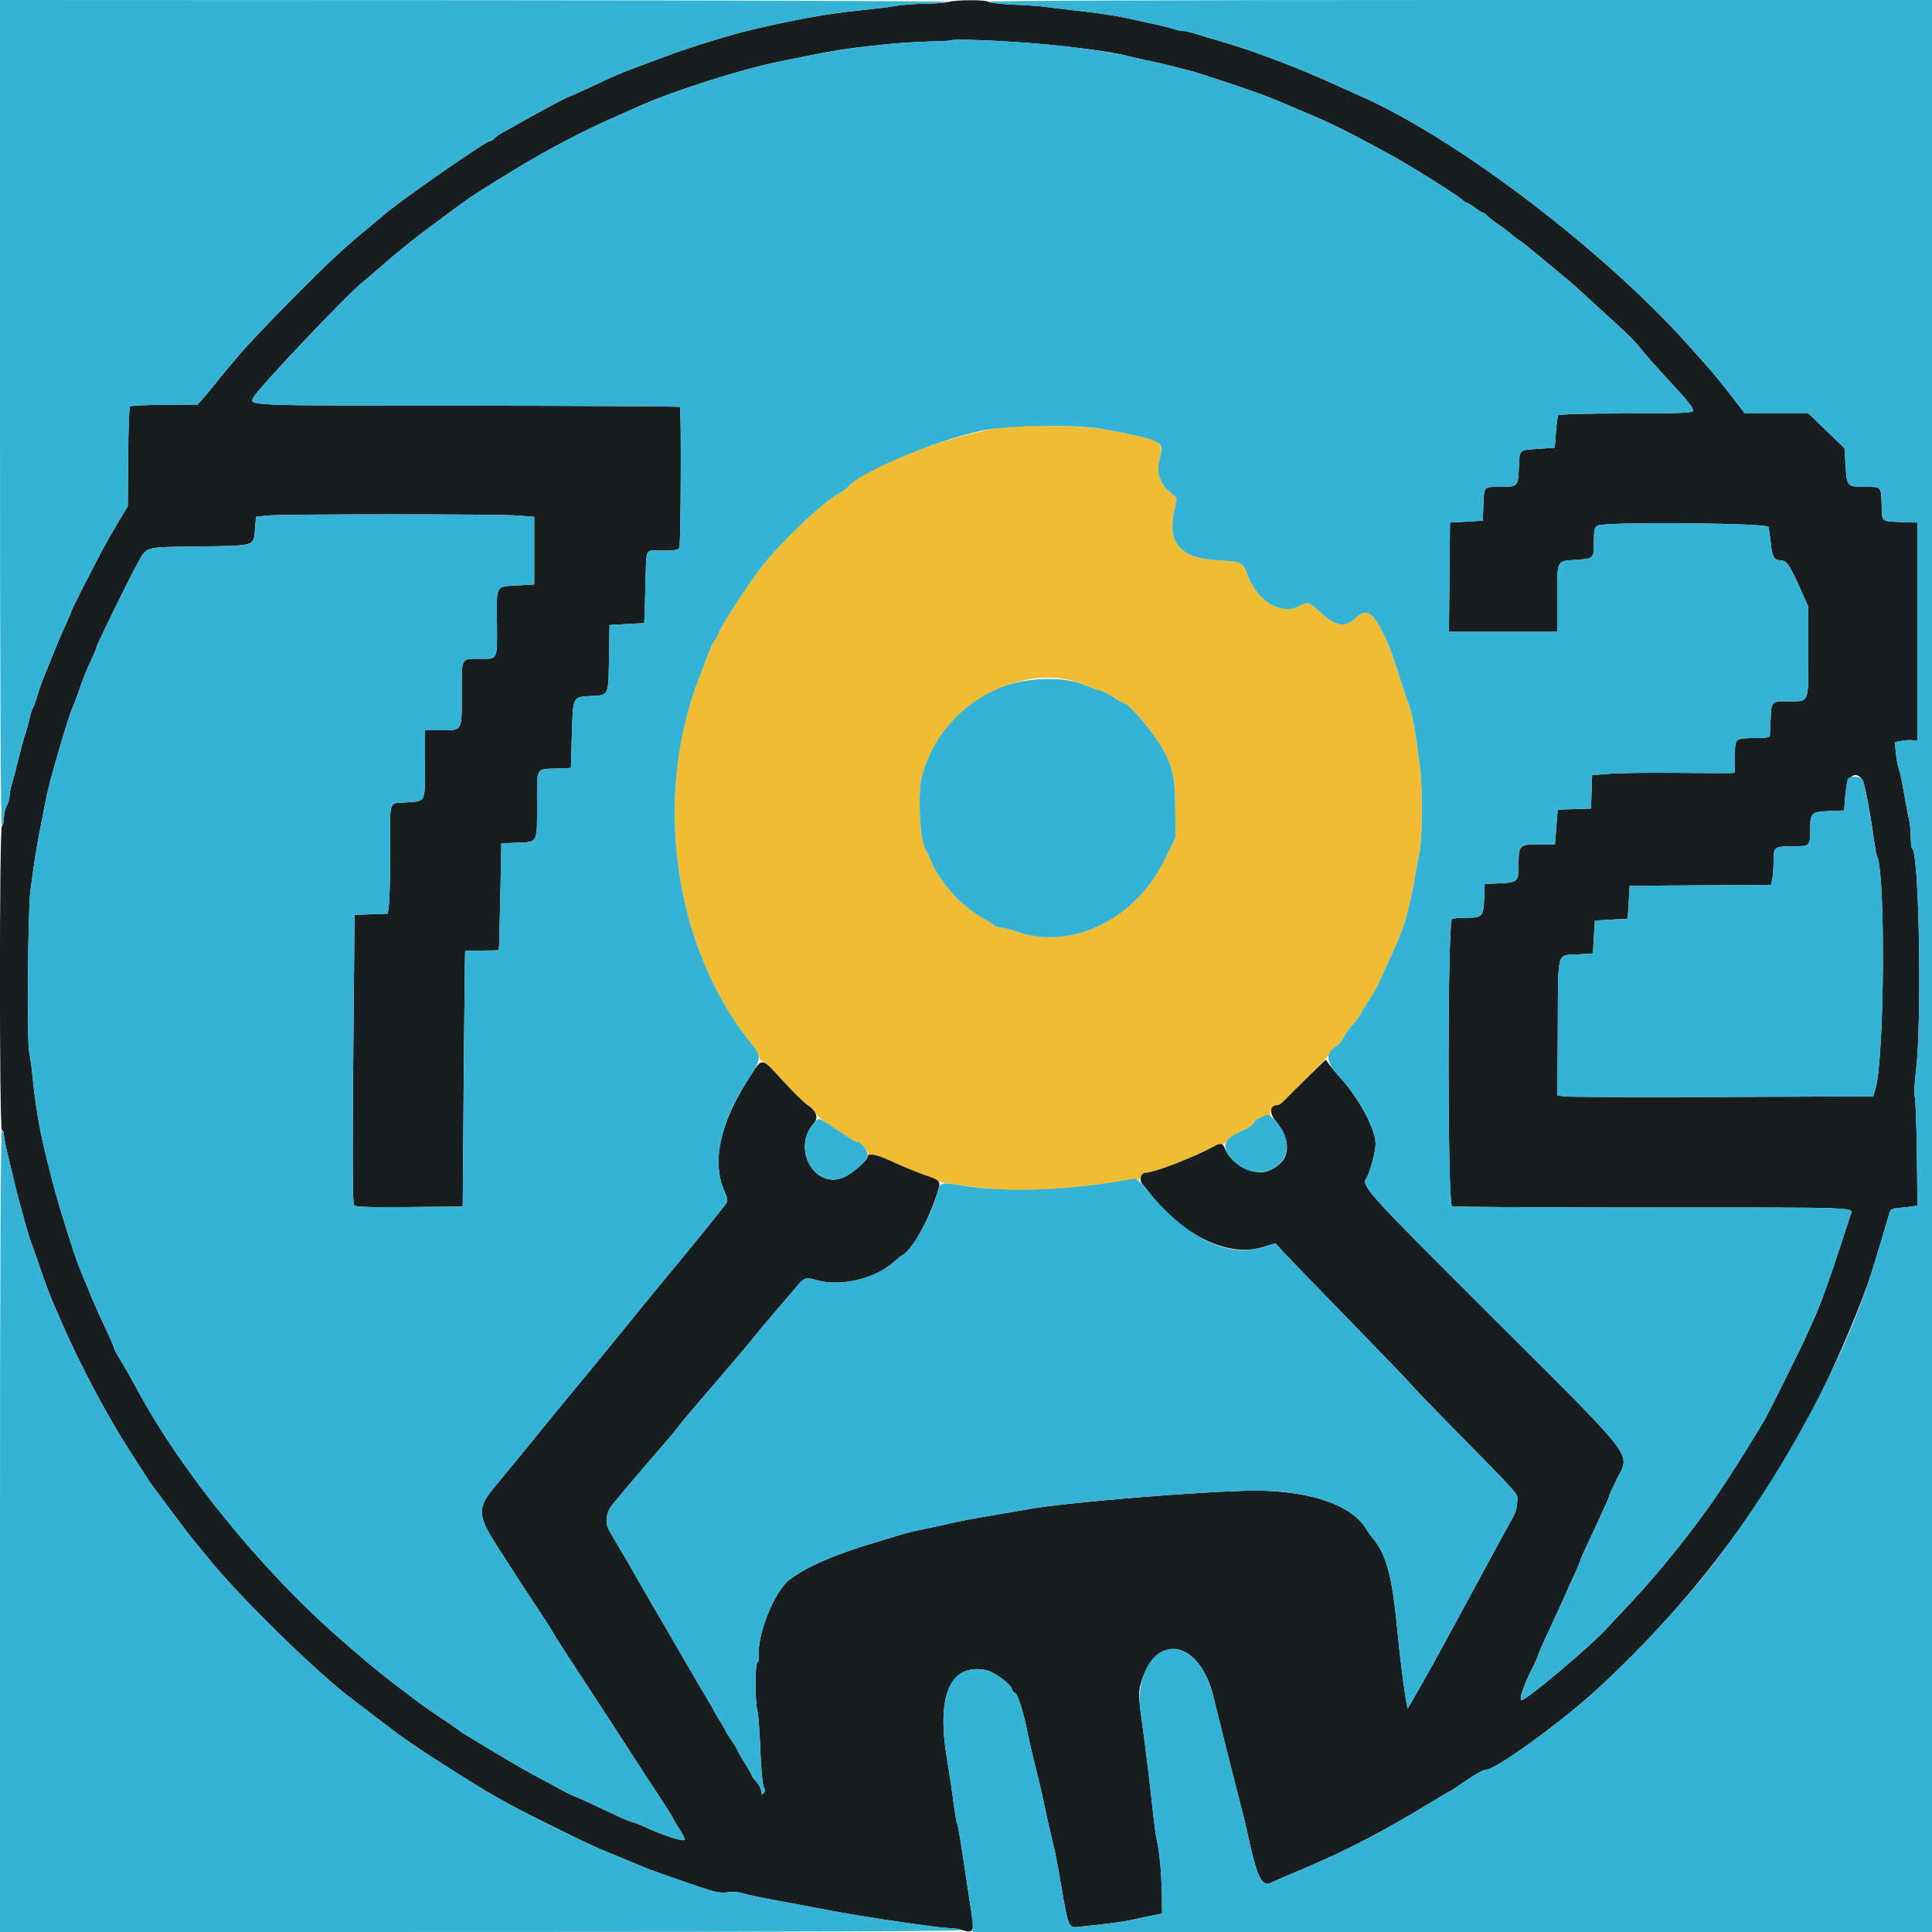<svg id="svg" version="1.1" xmlns="http://www.w3.org/2000/svg" xmlns:xlink="http://www.w3.org/1999/xlink" width="400" height="400" viewBox="0, 0, 400,400"><g id="svgg"><path id="path0" d="M208.600 88.386 C 198.472 89.366,178.893 96.716,175.600 100.774 C 175.270 101.181,174.373 101.830,173.606 102.216 C 170.559 103.750,161.314 112.601,157.394 117.736 C 154.645 121.336,148.806 130.382,148.803 131.046 C 148.801 131.291,148.468 131.921,148.063 132.446 C 147.657 132.971,147.040 134.210,146.691 135.200 C 146.342 136.190,145.492 138.440,144.804 140.200 C 135.036 165.163,139.569 196.595,155.781 216.327 C 156.561 217.277,157.200 218.402,157.200 218.827 C 157.200 219.252,157.435 219.600,157.723 219.600 C 158.011 219.600,159.946 221.459,162.023 223.731 C 164.100 226.003,166.300 228.158,166.912 228.519 C 167.523 228.881,168.315 229.677,168.671 230.288 C 169.028 230.900,170.309 232.030,171.519 232.800 C 172.729 233.570,174.457 234.692,175.359 235.293 C 176.262 235.894,177.191 236.389,177.425 236.393 C 178.093 236.404,180.046 238.618,179.706 238.977 C 179.538 239.155,179.777 239.184,180.239 239.042 C 180.798 238.871,182.331 239.370,184.839 240.540 C 186.907 241.505,189.770 242.694,191.200 243.182 C 192.630 243.669,194.029 244.258,194.308 244.490 C 194.588 244.722,195.398 244.966,196.108 245.033 C 196.819 245.099,199.524 245.434,202.120 245.777 C 210.302 246.857,219.193 246.509,231.356 244.633 C 233.533 244.297,235.455 244.110,235.628 244.217 C 235.801 244.324,236.057 244.049,236.198 243.606 C 236.339 243.163,236.798 242.800,237.219 242.800 C 238.945 242.800,246.085 240.042,251.484 237.290 C 252.191 236.930,252.889 236.756,253.037 236.904 C 253.185 237.052,253.665 236.717,254.104 236.159 C 254.542 235.601,255.853 234.724,257.017 234.210 C 258.180 233.695,259.324 232.916,259.558 232.479 C 260.028 231.601,262.254 230.662,262.908 231.067 C 263.157 231.220,263.203 231.128,263.023 230.837 C 262.695 230.306,263.841 228.800,264.573 228.800 C 264.820 228.800,265.483 228.305,266.047 227.700 C 266.611 227.095,268.897 224.820,271.127 222.644 C 273.357 220.468,275.283 218.369,275.406 217.980 C 275.530 217.590,276.072 216.983,276.610 216.630 C 277.149 216.277,277.933 215.316,278.352 214.494 C 278.772 213.672,279.513 212.640,280.000 212.200 C 280.487 211.760,281.232 210.770,281.656 210.000 C 282.080 209.230,282.960 207.790,283.612 206.800 C 284.264 205.810,285.083 204.370,285.432 203.600 C 285.782 202.830,286.483 201.300,286.990 200.200 C 289.899 193.894,290.524 192.280,291.466 188.625 C 292.037 186.411,292.673 183.430,292.879 182.000 C 293.085 180.570,293.512 178.230,293.828 176.800 C 294.493 173.789,294.596 163.903,294.014 159.000 C 293.290 152.909,292.378 147.581,291.840 146.293 C 291.542 145.582,290.724 143.200,290.022 141.000 C 287.928 134.442,287.582 133.509,286.311 131.000 C 284.055 126.543,282.783 125.884,280.574 128.025 C 278.439 130.094,276.543 129.718,273.117 126.544 C 271.070 124.648,270.703 124.541,269.200 125.400 C 265.449 127.545,260.336 124.597,258.348 119.144 C 257.336 116.370,257.222 116.312,252.200 116.018 C 244.201 115.550,241.528 112.368,243.218 105.325 C 243.699 103.318,243.685 103.052,243.075 102.605 C 240.251 100.540,239.267 98.056,240.076 95.032 C 240.930 91.840,240.147 91.103,234.800 90.065 C 233.590 89.830,231.070 89.340,229.200 88.975 C 225.353 88.224,213.713 87.892,208.600 88.386 M224.200 141.694 C 225.520 142.243,227.123 142.817,227.761 142.969 C 228.400 143.122,229.693 143.776,230.633 144.423 C 231.574 145.070,232.554 145.600,232.811 145.600 C 233.492 145.600,237.214 149.763,239.406 152.977 C 242.576 157.625,243.306 160.307,243.336 167.426 L 243.361 173.451 241.057 178.137 C 235.116 190.216,222.095 196.682,211.049 193.039 C 209.316 192.468,207.481 192.000,206.973 192.000 C 206.464 192.000,205.934 191.817,205.796 191.594 C 205.659 191.371,204.795 190.805,203.877 190.337 C 202.066 189.413,198.753 186.799,197.368 185.200 C 195.182 182.677,193.482 180.167,192.963 178.694 C 192.651 177.811,192.020 176.479,191.560 175.735 C 190.481 173.990,189.986 164.643,190.788 161.170 C 194.146 146.626,211.605 136.449,224.200 141.694 " stroke="none" fill="#f0bc33" fill-rule="evenodd"></path><path id="path1" d="M196.400 0.400 C 195.850 0.576,193.701 0.738,191.624 0.760 C 189.547 0.782,186.847 0.980,185.624 1.200 C 184.401 1.421,180.700 1.878,177.400 2.217 C 171.267 2.847,164.995 3.976,156.000 6.068 C 151.393 7.140,142.919 9.750,137.800 11.674 C 136.040 12.336,133.160 13.415,131.400 14.072 C 128.113 15.299,127.474 15.577,121.524 18.369 C 119.612 19.266,117.931 20.000,117.790 20.000 C 117.544 20.000,110.751 23.651,107.400 25.585 C 106.520 26.093,105.137 26.856,104.327 27.280 C 103.517 27.705,102.640 28.311,102.378 28.626 C 102.116 28.942,101.694 29.200,101.441 29.200 C 100.568 29.200,82.137 42.051,79.359 44.596 C 79.117 44.818,78.039 45.720,76.965 46.600 C 71.303 51.239,68.260 54.063,60.600 61.791 C 55.980 66.452,51.030 71.668,49.600 73.381 C 48.170 75.095,46.669 76.880,46.265 77.348 C 45.861 77.817,45.051 78.820,44.465 79.578 C 43.879 80.336,42.836 81.588,42.147 82.360 L 40.894 83.764 34.061 83.802 C 30.303 83.822,27.086 83.980,26.914 84.153 C 26.741 84.325,26.568 89.044,26.529 94.639 L 26.458 104.812 24.529 108.016 C 23.468 109.779,22.003 112.341,21.274 113.710 C 18.745 118.460,14.800 126.258,14.800 126.507 C 14.800 126.645,14.192 128.072,13.449 129.679 C 12.707 131.285,11.606 133.860,11.003 135.400 C 10.401 136.940,9.599 138.920,9.221 139.800 C 8.843 140.680,8.209 142.480,7.812 143.800 C 7.415 145.120,6.958 146.380,6.797 146.600 C 6.635 146.820,6.278 147.990,6.003 149.200 C 5.727 150.410,5.349 151.760,5.163 152.200 C 4.976 152.640,4.361 154.890,3.796 157.200 C 3.231 159.510,2.596 161.953,2.384 162.628 C 2.173 163.304,1.994 164.294,1.986 164.828 C 1.978 165.363,1.714 166.250,1.400 166.800 C 1.086 167.350,0.822 168.464,0.814 169.276 C 0.806 170.088,0.620 170.864,0.400 171.000 C -0.152 171.341,-0.152 234.000,0.400 234.000 C 0.620 234.000,0.800 234.368,0.800 234.818 C 0.800 235.268,1.083 236.843,1.429 238.318 C 2.866 244.440,3.725 247.912,4.270 249.800 C 4.588 250.900,5.038 252.520,5.270 253.400 C 5.737 255.168,6.313 256.976,6.798 258.200 C 6.973 258.640,7.477 260.080,7.919 261.400 C 9.098 264.920,10.341 268.269,11.166 270.147 C 11.565 271.056,12.484 273.150,13.208 274.800 C 16.818 283.021,22.502 293.669,26.887 300.422 C 28.093 302.280,29.561 304.567,30.148 305.505 C 30.736 306.443,31.470 307.523,31.781 307.905 C 32.091 308.287,33.805 310.580,35.589 313.000 C 37.374 315.420,39.363 318.030,40.010 318.800 C 40.657 319.570,42.122 321.355,43.264 322.768 C 49.849 330.905,65.971 346.652,73.194 352.000 C 73.937 352.550,75.945 354.080,77.656 355.400 C 83.290 359.747,85.906 361.572,92.491 365.748 C 102.052 371.811,104.548 373.226,113.620 377.724 C 122.510 382.132,123.157 382.427,130.000 385.194 C 131.210 385.683,132.740 386.321,133.400 386.612 C 134.575 387.130,139.468 388.857,145.752 390.972 C 148.145 391.778,149.318 391.971,150.622 391.776 C 151.567 391.634,152.939 391.715,153.670 391.956 C 154.402 392.197,156.980 392.762,159.400 393.212 C 168.438 394.894,170.646 395.307,172.400 395.647 C 178.595 396.849,194.592 399.200,196.571 399.200 C 197.436 399.200,198.751 399.420,199.493 399.688 C 201.129 400.280,201.734 399.684,201.411 397.800 C 201.201 396.573,200.612 392.700,199.199 383.262 C 198.760 380.327,198.302 377.765,198.182 377.571 C 198.061 377.376,197.777 375.818,197.550 374.108 C 197.043 370.286,196.621 367.450,196.015 363.800 C 193.872 350.897,196.811 344.340,204.097 345.765 C 205.705 346.079,209.224 348.605,209.494 349.638 C 209.604 350.057,209.825 350.400,209.986 350.400 C 210.613 350.400,211.889 354.287,212.809 359.000 C 213.067 360.320,213.550 362.480,213.883 363.800 C 215.063 368.482,215.666 371.020,215.974 372.600 C 216.262 374.080,217.516 379.629,218.415 383.400 C 218.625 384.280,219.238 387.610,219.777 390.800 C 221.131 398.811,221.273 399.157,223.125 398.960 C 229.573 398.272,232.319 397.922,233.746 397.605 C 234.655 397.403,236.570 397.000,238.000 396.710 L 240.600 396.182 240.566 392.791 C 240.524 388.538,240.092 383.489,239.593 381.400 C 239.383 380.520,239.029 378.090,238.807 376.000 C 238.296 371.200,237.667 365.859,237.157 362.000 C 236.939 360.350,236.692 358.460,236.608 357.800 C 236.523 357.140,236.273 355.250,236.051 353.600 C 235.775 351.547,235.779 350.097,236.064 349.007 C 239.016 337.722,248.434 339.324,251.312 351.600 C 251.647 353.030,252.468 356.360,253.137 359.000 C 253.805 361.640,254.641 364.970,254.995 366.400 C 255.348 367.830,256.086 370.710,256.635 372.800 C 257.184 374.890,257.789 377.320,257.978 378.200 C 260.344 389.185,261.155 390.862,263.505 389.639 C 263.887 389.440,266.870 388.154,270.133 386.781 C 278.781 383.142,286.790 378.958,296.559 372.979 C 298.517 371.780,300.191 370.800,300.280 370.800 C 300.369 370.800,301.863 369.810,303.600 368.600 C 305.337 367.390,307.172 366.399,307.679 366.398 C 309.688 366.392,323.430 356.422,330.800 349.622 C 350.084 331.832,365.182 311.881,376.830 288.800 C 380.509 281.510,385.575 269.501,387.376 263.800 C 388.346 260.727,390.071 255.009,391.115 251.400 C 391.416 250.358,391.668 250.187,393.031 250.097 C 393.894 250.041,395.140 249.906,395.800 249.798 L 397.000 249.602 396.863 238.501 C 396.787 232.395,396.585 227.220,396.414 227.000 C 396.242 226.780,396.370 224.350,396.698 221.600 C 397.924 211.317,397.346 176.632,395.933 175.759 C 395.750 175.645,395.599 174.528,395.598 173.276 C 395.597 172.024,395.435 170.370,395.238 169.600 C 395.042 168.830,394.577 166.400,394.205 164.200 C 393.834 162.000,393.360 159.776,393.154 159.258 C 392.948 158.740,392.669 157.268,392.535 155.986 L 392.292 153.657 393.692 153.394 C 394.462 153.249,395.521 153.192,396.046 153.266 L 397.000 153.400 397.000 130.800 L 397.000 108.200 393.602 108.082 C 389.531 107.941,389.661 108.048,389.585 104.800 C 389.487 100.699,389.572 100.801,386.273 100.794 C 382.415 100.786,382.398 100.767,382.119 96.464 L 381.882 92.803 378.159 89.202 L 374.436 85.600 367.841 85.600 L 361.247 85.600 359.345 83.100 C 357.633 80.850,354.118 76.509,353.594 76.000 C 353.481 75.890,352.041 74.270,350.394 72.400 C 332.716 52.328,301.544 28.550,281.400 19.771 C 280.520 19.388,278.720 18.576,277.400 17.967 C 269.038 14.109,259.536 10.494,252.400 8.455 C 250.750 7.983,248.566 7.328,247.546 6.999 C 246.527 6.669,245.320 6.400,244.865 6.400 C 244.410 6.400,243.624 6.238,243.119 6.040 C 242.613 5.842,240.760 5.375,239.000 5.002 C 237.240 4.628,235.170 4.171,234.400 3.986 C 232.228 3.462,228.528 2.861,224.800 2.427 C 219.732 1.838,216.719 1.475,215.600 1.320 C 215.050 1.244,212.440 1.081,209.800 0.959 C 207.160 0.837,204.829 0.572,204.620 0.369 C 204.162 -0.076,197.809 -0.051,196.400 0.400 M210.800 8.731 C 219.616 9.332,230.081 10.648,233.400 11.573 C 234.060 11.758,235.680 12.126,237.000 12.393 C 239.311 12.860,241.959 13.493,246.200 14.594 C 247.300 14.879,250.661 15.938,253.668 16.947 C 260.249 19.154,262.376 19.934,265.800 21.397 C 266.460 21.679,268.080 22.367,269.400 22.926 C 276.230 25.821,278.118 26.752,287.800 31.997 C 291.555 34.031,301.433 40.208,302.626 41.267 C 303.080 41.670,303.587 42.000,303.752 42.000 C 303.918 42.000,304.643 42.450,305.364 43.000 C 306.086 43.550,306.801 44.000,306.954 44.000 C 307.108 44.000,307.631 44.379,308.117 44.843 C 308.603 45.307,309.630 46.097,310.400 46.600 C 311.170 47.103,312.160 47.850,312.600 48.260 C 313.040 48.671,313.870 49.307,314.444 49.676 C 315.018 50.044,316.299 51.032,317.290 51.872 C 318.282 52.713,320.512 54.561,322.247 55.981 C 323.981 57.400,325.692 58.840,326.048 59.181 C 326.405 59.521,328.184 61.150,330.001 62.800 C 337.289 69.418,338.175 70.275,339.707 72.199 C 340.583 73.299,342.882 75.909,344.815 77.999 C 349.749 83.334,350.707 84.529,350.508 85.100 C 350.373 85.487,347.225 85.600,336.590 85.600 C 328.354 85.600,322.753 85.752,322.613 85.980 C 322.484 86.188,322.268 87.783,322.134 89.524 L 321.890 92.689 318.494 92.929 C 314.368 93.220,314.635 92.956,314.457 96.932 C 314.284 100.774,314.272 100.786,310.487 100.794 C 307.137 100.801,307.274 100.639,307.111 104.800 L 306.994 107.800 303.597 108.000 L 300.200 108.200 300.094 119.500 L 299.988 130.800 311.194 130.800 L 322.400 130.800 322.400 123.849 C 322.400 115.817,322.223 116.182,326.245 115.908 C 330.009 115.652,330.000 115.661,330.000 112.190 C 330.000 109.671,330.116 109.166,330.774 108.814 C 332.299 107.998,365.909 108.269,366.144 109.100 C 366.253 109.485,366.465 110.970,366.616 112.400 C 366.922 115.316,367.297 116.000,368.587 116.000 C 369.857 116.000,370.489 116.875,372.562 121.503 L 374.400 125.605 374.400 134.923 C 374.400 145.782,374.630 145.200,370.344 145.200 C 366.722 145.200,366.748 145.174,366.586 148.935 C 366.517 150.511,366.448 152.025,366.431 152.300 C 366.409 152.647,365.574 152.802,363.700 152.805 C 359.128 152.815,359.200 152.754,359.200 156.647 L 359.200 160.000 358.100 160.057 C 357.495 160.088,352.410 160.068,346.800 160.012 C 341.190 159.956,335.032 160.041,333.115 160.201 L 329.630 160.492 329.515 163.946 L 329.400 167.400 325.950 167.515 L 322.501 167.630 322.220 171.215 L 321.940 174.800 318.584 174.800 C 314.569 174.800,314.400 174.975,314.400 179.125 C 314.400 182.544,314.203 182.728,310.382 182.881 L 307.400 183.000 307.281 185.982 C 307.130 189.752,306.914 190.000,303.784 190.000 C 302.399 190.000,300.981 190.109,300.633 190.243 C 299.665 190.614,299.665 249.386,300.633 249.757 C 300.981 249.891,319.671 250.000,342.166 250.000 C 385.895 250.000,383.692 249.918,383.149 251.523 C 382.948 252.115,381.874 255.388,380.761 258.795 C 378.482 265.770,376.764 270.452,375.403 273.400 C 374.895 274.500,374.170 276.120,373.793 277.000 C 373.113 278.583,366.614 291.669,365.548 293.600 C 364.817 294.924,359.669 303.266,358.400 305.183 C 357.850 306.013,356.878 307.482,356.239 308.447 C 351.314 315.887,343.486 325.683,337.067 332.439 C 335.270 334.330,333.420 336.310,332.956 336.839 C 329.869 340.356,316.100 352.000,315.028 352.000 C 314.377 352.000,315.542 348.690,317.610 344.662 C 318.045 343.816,318.400 342.982,318.400 342.808 C 318.400 342.633,319.189 340.805,320.153 338.745 C 321.117 336.685,322.308 334.100,322.799 333.000 C 323.290 331.900,324.104 330.100,324.609 329.000 C 326.318 325.272,327.200 323.245,327.200 323.040 C 327.200 322.835,327.951 321.184,331.367 313.880 C 332.375 311.725,333.200 309.824,333.200 309.656 C 333.200 309.489,333.830 308.073,334.600 306.510 C 337.528 300.566,339.602 303.281,308.247 272.000 C 282.602 246.414,281.819 245.546,282.912 243.878 C 283.621 242.796,284.800 238.402,284.800 236.840 C 284.800 233.803,281.441 227.494,277.511 223.151 C 276.790 222.354,275.810 221.184,275.333 220.551 L 274.465 219.400 270.777 223.000 C 268.748 224.980,266.623 227.095,266.055 227.700 C 265.487 228.305,264.820 228.800,264.573 228.800 C 262.922 228.800,262.701 230.345,264.104 232.080 C 267.736 236.574,267.110 240.685,262.528 242.427 C 259.561 243.555,254.847 241.080,253.571 237.723 C 253.162 236.649,252.720 236.583,251.262 237.380 C 247.141 239.631,238.930 242.800,237.219 242.800 C 236.206 242.800,235.760 244.263,236.508 245.129 C 236.827 245.498,237.429 246.248,237.844 246.796 C 244.546 255.631,254.135 260.344,261.184 258.268 L 264.074 257.417 265.710 259.209 C 266.610 260.194,272.805 266.603,279.477 273.452 C 286.150 280.300,291.945 286.330,292.357 286.852 C 292.768 287.373,295.670 290.410,298.806 293.600 C 315.798 310.883,314.134 309.005,314.126 310.895 C 314.121 311.923,313.756 313.235,313.206 314.200 C 312.705 315.080,311.711 316.880,310.997 318.200 C 302.102 334.659,296.836 344.332,295.428 346.800 C 294.487 348.450,293.202 350.700,292.573 351.800 L 291.429 353.800 291.137 352.200 C 290.829 350.512,290.147 345.431,289.822 342.400 C 289.716 341.410,289.357 337.990,289.024 334.800 C 288.108 326.004,286.838 321.628,284.324 318.600 C 283.776 317.940,283.164 317.105,282.964 316.745 C 280.155 311.690,271.313 308.590,259.800 308.623 C 249.914 308.651,220.605 311.046,213.000 312.446 C 211.900 312.649,208.840 313.174,206.200 313.614 C 201.088 314.465,198.885 314.886,196.000 315.562 C 195.010 315.795,193.210 316.182,192.000 316.422 C 189.636 316.892,187.207 317.497,185.600 318.015 C 185.050 318.193,182.980 318.818,181.000 319.406 C 172.958 321.791,167.215 324.279,163.576 326.956 C 160.334 329.341,156.616 338.623,157.122 343.070 C 157.176 343.548,157.036 344.054,156.810 344.194 C 156.290 344.515,156.284 352.039,156.803 354.200 C 157.015 355.080,157.294 358.770,157.425 362.400 C 157.556 366.030,157.861 369.409,158.103 369.908 C 158.430 370.582,158.422 370.938,158.072 371.288 C 157.709 371.651,157.600 371.552,157.600 370.863 C 157.600 370.369,157.150 369.480,156.600 368.887 C 156.050 368.293,155.600 367.675,155.600 367.512 C 155.600 367.349,154.970 366.231,154.200 365.027 C 153.430 363.823,152.800 362.727,152.800 362.591 C 152.800 362.455,152.290 361.592,151.667 360.672 C 151.044 359.752,150.413 358.730,150.265 358.400 C 150.116 358.070,149.542 357.080,148.989 356.200 C 148.436 355.320,147.865 354.330,147.721 354.000 C 147.576 353.670,147.006 352.680,146.453 351.800 C 145.900 350.920,143.573 346.960,141.282 343.000 C 136.271 334.338,135.673 333.310,134.843 331.930 C 134.489 331.341,133.249 329.181,132.087 327.130 C 130.925 325.078,129.808 323.130,129.605 322.800 C 128.775 321.450,126.596 317.737,126.115 316.854 C 125.188 315.152,125.475 313.136,126.893 311.391 C 128.798 309.047,134.996 301.761,137.433 299.000 C 138.599 297.680,139.968 296.022,140.476 295.316 C 140.984 294.609,144.370 290.595,148.000 286.395 C 151.630 282.195,155.100 278.104,155.712 277.303 C 156.324 276.503,158.214 274.231,159.912 272.255 C 161.610 270.280,163.694 267.839,164.541 266.832 C 166.581 264.409,166.745 264.341,168.995 265.019 C 173.883 266.489,181.259 264.764,185.081 261.255 C 185.786 260.608,186.517 260.016,186.706 259.940 C 188.695 259.130,192.405 252.497,194.196 246.548 C 194.820 244.473,194.747 244.391,191.200 243.182 C 189.770 242.694,186.907 241.505,184.839 240.540 C 181.434 238.951,179.600 238.608,179.600 239.560 C 179.600 240.152,176.816 242.643,175.178 243.517 C 168.982 246.824,163.657 237.948,168.555 232.478 C 169.556 231.361,168.977 229.935,166.985 228.613 C 166.333 228.180,164.100 225.975,162.023 223.713 C 157.482 218.768,157.922 218.806,155.137 223.106 C 149.064 232.483,147.284 240.538,149.953 246.558 C 150.677 248.191,150.736 248.633,150.311 249.227 C 149.511 250.341,142.307 259.214,137.017 265.600 C 134.374 268.790,130.842 273.110,129.169 275.200 C 126.777 278.186,121.116 285.079,114.845 292.641 C 114.644 292.883,113.285 294.560,111.826 296.368 C 109.502 299.246,104.485 305.359,102.403 307.850 C 98.757 312.210,98.831 313.754,102.991 320.205 C 104.692 322.842,106.829 326.164,107.742 327.588 C 108.654 329.011,110.525 331.857,111.900 333.913 C 113.275 335.968,114.400 337.737,114.400 337.842 C 114.400 337.948,115.901 340.322,117.736 343.118 C 122.553 350.456,128.267 359.231,131.016 363.515 C 132.327 365.558,134.705 369.203,136.300 371.615 C 137.895 374.027,139.200 376.087,139.200 376.193 C 139.200 376.298,139.822 377.356,140.581 378.544 C 141.341 379.732,141.872 380.794,141.761 380.905 C 141.339 381.328,137.207 379.964,132.904 377.981 C 131.972 377.552,131.009 377.200,130.766 377.200 C 130.522 377.200,128.225 376.195,125.661 374.966 C 123.098 373.737,120.280 372.444,119.400 372.092 C 118.520 371.740,117.170 371.095,116.400 370.658 C 115.630 370.221,113.470 369.062,111.600 368.083 C 109.730 367.104,105.770 364.830,102.800 363.028 C 99.830 361.227,96.950 359.494,96.400 359.177 C 95.850 358.860,95.310 358.495,95.200 358.367 C 95.090 358.239,93.470 357.117,91.600 355.873 C 89.730 354.629,87.660 353.204,87.000 352.706 C 78.403 346.220,77.232 345.275,70.444 339.342 C 54.240 325.182,37.740 304.949,28.564 287.988 C 27.079 285.245,25.355 282.204,24.732 281.231 C 24.110 280.259,23.600 279.292,23.600 279.084 C 23.600 278.875,22.816 277.061,21.858 275.052 C 20.899 273.043,19.449 269.780,18.634 267.800 C 17.819 265.820,16.819 263.390,16.410 262.400 C 15.351 259.832,11.794 248.419,10.800 244.400 C 10.337 242.530,9.799 240.370,9.605 239.600 C 8.244 234.221,7.410 229.413,6.795 223.400 C 6.547 220.980,6.210 218.460,6.046 217.800 C 5.570 215.887,5.775 188.214,6.293 184.400 C 7.119 178.324,7.567 175.457,8.200 172.200 C 8.542 170.440,8.996 168.100,9.210 167.000 C 9.916 163.361,10.301 161.862,12.290 155.000 C 13.374 151.260,14.550 147.570,14.904 146.800 C 15.257 146.030,15.837 144.513,16.192 143.430 C 17.006 140.947,18.252 137.852,19.238 135.862 C 19.657 135.016,20.000 134.155,20.000 133.949 C 20.000 133.540,26.473 120.315,28.356 116.876 C 30.467 113.022,29.492 113.305,41.203 113.143 C 53.033 112.978,52.504 113.145,52.800 109.480 L 53.000 107.000 55.200 106.745 C 58.116 106.408,102.849 106.401,107.200 106.737 L 110.600 107.000 110.600 114.000 L 110.600 121.000 107.200 121.200 C 102.531 121.475,102.828 120.954,102.886 128.742 C 102.944 136.735,103.087 136.400,99.609 136.400 C 95.318 136.400,95.600 135.892,95.600 143.629 C 95.600 151.530,95.799 151.200,91.026 151.200 L 88.000 151.200 87.994 158.100 C 87.987 166.276,88.198 165.822,84.261 166.113 C 80.349 166.401,80.781 165.195,80.783 175.834 C 80.785 180.866,80.675 185.925,80.539 187.077 L 80.293 189.170 76.847 189.285 L 73.400 189.400 73.135 219.200 C 72.951 239.777,72.999 249.157,73.289 249.506 C 73.613 249.897,76.227 249.988,84.754 249.906 L 95.800 249.800 96.010 223.400 C 96.126 208.880,96.261 196.955,96.310 196.900 C 96.360 196.845,97.930 196.800,99.800 196.800 C 101.670 196.800,103.238 196.755,103.284 196.700 C 103.330 196.645,103.465 191.650,103.584 185.600 L 103.800 174.600 106.981 174.482 C 111.395 174.318,111.200 174.684,111.200 166.559 C 111.200 158.584,110.782 159.292,115.600 159.102 L 118.200 159.000 118.400 152.119 C 118.632 144.139,118.557 144.295,122.267 144.114 C 126.088 143.927,125.965 144.181,126.091 136.259 L 126.200 129.400 129.800 129.200 L 133.400 129.000 133.623 121.600 C 133.887 112.846,133.342 114.000,137.213 114.000 C 139.751 114.000,140.475 113.869,140.664 113.378 C 140.968 112.585,141.076 84.546,140.777 84.244 C 140.654 84.121,120.731 84.006,96.503 83.990 C 50.338 83.958,51.589 84.007,52.486 82.266 C 53.471 80.355,72.444 60.359,75.231 58.295 C 75.598 58.023,77.677 56.238,79.849 54.329 C 82.022 52.420,85.870 49.322,88.400 47.445 C 90.930 45.567,94.080 43.231,95.400 42.252 C 97.598 40.623,100.324 38.887,107.687 34.428 C 113.388 30.976,120.606 27.192,126.400 24.619 C 128.710 23.593,131.140 22.509,131.800 22.209 C 138.836 19.015,152.971 14.474,161.000 12.828 C 173.655 10.234,174.130 10.157,183.800 9.132 C 186.000 8.898,189.835 8.658,192.322 8.598 C 194.810 8.538,196.911 8.424,196.992 8.344 C 197.269 8.071,203.812 8.255,210.800 8.731 M385.562 161.355 C 386.000 161.882,387.220 168.231,388.016 174.126 C 388.219 175.625,388.467 176.984,388.567 177.146 C 390.433 180.166,390.175 219.666,388.251 225.600 L 387.797 227.000 356.398 227.114 C 339.129 227.177,324.426 227.125,323.725 227.000 L 322.449 226.773 322.525 212.620 C 322.610 196.535,322.256 197.862,326.532 197.600 L 329.800 197.400 330.000 194.000 L 330.200 190.600 333.600 190.400 L 337.000 190.200 337.200 186.800 L 337.400 183.400 352.051 183.295 L 366.702 183.190 366.951 181.945 C 367.088 181.260,367.200 179.573,367.200 178.197 C 367.200 175.278,367.294 175.214,371.657 175.205 C 374.751 175.199,374.800 175.140,374.800 171.416 C 374.800 168.286,375.048 168.070,378.818 167.919 L 381.800 167.800 382.048 164.745 C 382.367 160.832,383.900 159.352,385.562 161.355 " stroke="none" fill="#181d1f" fill-rule="evenodd"></path><path id="path2" d="M0.000 85.624 C 0.000 142.604,0.134 171.165,0.400 171.000 C 0.620 170.864,0.806 170.088,0.814 169.276 C 0.822 168.464,1.086 167.350,1.400 166.800 C 1.714 166.250,1.978 165.363,1.986 164.828 C 1.994 164.294,2.173 163.304,2.384 162.628 C 2.596 161.953,3.231 159.510,3.796 157.200 C 4.361 154.890,4.976 152.640,5.163 152.200 C 5.349 151.760,5.727 150.410,6.003 149.200 C 6.278 147.990,6.635 146.820,6.797 146.600 C 6.958 146.380,7.415 145.120,7.812 143.800 C 8.209 142.480,8.843 140.680,9.221 139.800 C 9.599 138.920,10.401 136.940,11.003 135.400 C 11.606 133.860,12.707 131.285,13.449 129.679 C 14.192 128.072,14.800 126.645,14.800 126.507 C 14.800 126.258,18.745 118.460,21.274 113.710 C 22.003 112.341,23.468 109.779,24.529 108.016 L 26.458 104.812 26.529 94.639 C 26.568 89.044,26.741 84.325,26.914 84.153 C 27.086 83.980,30.303 83.822,34.061 83.802 L 40.894 83.764 42.147 82.360 C 42.836 81.588,43.879 80.336,44.465 79.578 C 45.051 78.820,45.861 77.817,46.265 77.348 C 46.669 76.880,48.170 75.095,49.600 73.381 C 51.030 71.668,55.980 66.452,60.600 61.791 C 68.260 54.063,71.303 51.239,76.965 46.600 C 78.039 45.720,79.117 44.818,79.359 44.596 C 82.137 42.051,100.568 29.200,101.441 29.200 C 101.694 29.200,102.116 28.942,102.378 28.626 C 102.640 28.311,103.517 27.705,104.327 27.280 C 105.137 26.856,106.520 26.093,107.400 25.585 C 110.751 23.651,117.544 20.000,117.790 20.000 C 117.931 20.000,119.612 19.266,121.524 18.369 C 127.483 15.572,128.112 15.299,131.500 14.033 C 133.315 13.355,136.195 12.276,137.900 11.636 C 142.931 9.746,151.438 7.129,156.000 6.068 C 164.995 3.976,171.267 2.847,177.400 2.217 C 180.700 1.878,184.401 1.421,185.624 1.200 C 186.847 0.980,189.547 0.782,191.624 0.760 C 193.701 0.738,195.850 0.576,196.400 0.400 C 196.950 0.224,152.985 0.062,98.700 0.040 L 0.000 0.000 0.000 85.624 M204.620 0.369 C 204.829 0.572,207.160 0.837,209.800 0.959 C 212.440 1.081,215.050 1.244,215.600 1.320 C 216.719 1.475,219.732 1.838,224.800 2.427 C 228.528 2.861,232.228 3.462,234.400 3.986 C 235.170 4.171,237.240 4.628,239.000 5.002 C 240.760 5.375,242.613 5.842,243.119 6.040 C 243.624 6.238,244.410 6.400,244.865 6.400 C 245.320 6.400,246.527 6.669,247.546 6.999 C 248.566 7.328,250.750 7.983,252.400 8.455 C 259.536 10.494,269.038 14.109,277.400 17.967 C 278.720 18.576,280.520 19.388,281.400 19.771 C 301.544 28.550,332.716 52.328,350.394 72.400 C 352.041 74.270,353.481 75.890,353.594 76.000 C 354.118 76.509,357.633 80.850,359.345 83.100 L 361.247 85.600 367.841 85.600 L 374.436 85.600 378.159 89.202 L 381.882 92.803 382.119 96.464 C 382.398 100.767,382.415 100.786,386.273 100.794 C 389.572 100.801,389.487 100.699,389.585 104.800 C 389.661 108.048,389.531 107.941,393.602 108.082 L 397.000 108.200 397.000 130.800 L 397.000 153.400 396.046 153.266 C 395.521 153.192,394.462 153.249,393.692 153.394 L 392.292 153.657 392.535 155.986 C 392.669 157.268,392.948 158.740,393.154 159.258 C 393.360 159.776,393.834 162.000,394.205 164.200 C 394.577 166.400,395.042 168.830,395.238 169.600 C 395.435 170.370,395.597 172.024,395.598 173.276 C 395.599 174.528,395.750 175.645,395.933 175.759 C 397.346 176.632,397.924 211.317,396.698 221.600 C 396.370 224.350,396.242 226.780,396.414 227.000 C 396.585 227.220,396.787 232.395,396.863 238.501 L 397.000 249.602 395.800 249.798 C 395.140 249.906,393.894 250.041,393.031 250.097 C 391.668 250.187,391.416 250.358,391.115 251.400 C 390.071 255.009,388.346 260.727,387.376 263.800 C 381.707 281.746,368.934 305.309,355.091 323.361 C 349.053 331.234,339.286 341.794,330.800 349.622 C 323.430 356.422,309.688 366.392,307.679 366.398 C 307.172 366.399,305.337 367.390,303.600 368.600 C 301.863 369.810,300.369 370.800,300.280 370.800 C 300.191 370.800,298.517 371.780,296.559 372.979 C 286.790 378.958,278.781 383.142,270.133 386.781 C 266.870 388.154,263.887 389.440,263.505 389.639 C 261.155 390.862,260.344 389.185,257.978 378.200 C 257.789 377.320,257.184 374.890,256.635 372.800 C 256.086 370.710,255.348 367.830,254.995 366.400 C 254.641 364.970,253.805 361.640,253.137 359.000 C 252.468 356.360,251.647 353.030,251.312 351.600 C 249.476 343.770,244.746 339.684,240.274 342.065 C 237.379 343.607,235.425 348.944,236.051 353.600 C 236.273 355.250,236.523 357.140,236.608 357.800 C 236.692 358.460,236.939 360.350,237.157 362.000 C 237.667 365.859,238.296 371.200,238.807 376.000 C 239.029 378.090,239.383 380.520,239.593 381.400 C 240.092 383.489,240.524 388.538,240.566 392.791 L 240.600 396.182 238.000 396.710 C 236.570 397.000,234.655 397.403,233.746 397.605 C 232.319 397.922,229.573 398.272,223.125 398.960 C 221.273 399.157,221.131 398.811,219.777 390.800 C 219.238 387.610,218.625 384.280,218.415 383.400 C 217.516 379.629,216.262 374.080,215.974 372.600 C 215.666 371.020,215.063 368.482,213.883 363.800 C 213.550 362.480,213.067 360.320,212.809 359.000 C 211.889 354.287,210.613 350.400,209.986 350.400 C 209.825 350.400,209.604 350.057,209.494 349.638 C 209.224 348.605,205.705 346.079,204.097 345.765 C 196.811 344.340,193.872 350.897,196.015 363.800 C 196.621 367.450,197.043 370.286,197.550 374.108 C 197.777 375.818,198.061 377.375,198.181 377.569 C 198.301 377.763,198.760 380.325,199.201 383.261 C 199.642 386.198,200.299 390.490,200.663 392.800 C 201.026 395.110,201.336 397.675,201.352 398.500 L 201.382 400.000 300.691 400.000 L 400.000 400.000 400.000 200.000 L 400.000 0.000 302.120 0.000 C 242.389 0.000,204.388 0.144,204.620 0.369 M196.992 8.344 C 196.911 8.424,194.810 8.538,192.322 8.598 C 185.064 8.774,175.246 9.913,167.725 11.452 C 164.906 12.028,161.880 12.648,161.000 12.828 C 152.971 14.474,138.836 19.015,131.800 22.209 C 131.140 22.509,128.710 23.593,126.400 24.619 C 120.606 27.192,113.388 30.976,107.687 34.428 C 100.324 38.887,97.598 40.623,95.400 42.252 C 94.080 43.231,90.930 45.567,88.400 47.445 C 85.870 49.322,82.022 52.420,79.849 54.329 C 77.677 56.238,75.598 58.023,75.231 58.295 C 72.444 60.359,53.471 80.355,52.486 82.266 C 51.589 84.007,50.338 83.958,96.503 83.990 C 120.731 84.006,140.654 84.121,140.777 84.244 C 141.076 84.546,140.968 112.585,140.664 113.378 C 140.475 113.869,139.751 114.000,137.213 114.000 C 133.342 114.000,133.887 112.846,133.623 121.600 L 133.400 129.000 129.800 129.200 L 126.200 129.400 126.091 136.259 C 125.965 144.181,126.088 143.927,122.267 144.114 C 118.557 144.295,118.632 144.139,118.400 152.119 L 118.200 159.000 115.600 159.102 C 110.782 159.292,111.200 158.584,111.200 166.559 C 111.200 174.684,111.395 174.318,106.981 174.482 L 103.800 174.600 103.584 185.600 C 103.465 191.650,103.330 196.645,103.284 196.700 C 103.238 196.755,101.670 196.800,99.800 196.800 C 97.930 196.800,96.360 196.845,96.310 196.900 C 96.261 196.955,96.126 208.880,96.010 223.400 L 95.800 249.800 84.754 249.906 C 76.227 249.988,73.613 249.897,73.289 249.506 C 72.999 249.157,72.951 239.777,73.135 219.200 L 73.400 189.400 76.847 189.285 L 80.293 189.170 80.539 187.077 C 80.675 185.925,80.785 180.866,80.783 175.834 C 80.781 165.195,80.349 166.401,84.261 166.113 C 88.198 165.822,87.987 166.276,87.994 158.100 L 88.000 151.200 91.026 151.200 C 95.799 151.200,95.600 151.530,95.600 143.629 C 95.600 135.892,95.318 136.400,99.609 136.400 C 103.087 136.400,102.944 136.735,102.886 128.742 C 102.828 120.954,102.531 121.475,107.200 121.200 L 110.600 121.000 110.600 114.000 L 110.600 107.000 107.200 106.737 C 102.849 106.401,58.116 106.408,55.200 106.745 L 53.000 107.000 52.800 109.480 C 52.504 113.145,53.033 112.978,41.203 113.143 C 29.492 113.305,30.467 113.022,28.356 116.876 C 26.473 120.315,20.000 133.540,20.000 133.949 C 20.000 134.155,19.657 135.016,19.238 135.862 C 18.252 137.852,17.006 140.947,16.192 143.430 C 15.837 144.513,15.257 146.030,14.904 146.800 C 14.550 147.570,13.374 151.260,12.290 155.000 C 10.301 161.862,9.916 163.361,9.210 167.000 C 8.996 168.100,8.542 170.440,8.200 172.200 C 7.567 175.457,7.119 178.324,6.293 184.400 C 5.775 188.214,5.570 215.887,6.046 217.800 C 6.210 218.460,6.547 220.980,6.795 223.400 C 7.410 229.413,8.244 234.221,9.605 239.600 C 9.799 240.370,10.337 242.530,10.800 244.400 C 11.794 248.419,15.351 259.832,16.410 262.400 C 16.819 263.390,17.819 265.820,18.634 267.800 C 19.449 269.780,20.899 273.043,21.858 275.052 C 22.816 277.061,23.600 278.875,23.600 279.084 C 23.600 279.292,24.110 280.259,24.732 281.231 C 25.355 282.204,27.079 285.245,28.564 287.988 C 37.740 304.949,54.240 325.182,70.444 339.342 C 77.232 345.275,78.403 346.220,87.000 352.706 C 87.660 353.204,89.730 354.629,91.600 355.873 C 93.470 357.117,95.090 358.239,95.200 358.367 C 95.310 358.495,95.850 358.860,96.400 359.177 C 96.950 359.494,99.830 361.227,102.800 363.028 C 105.770 364.830,109.730 367.104,111.600 368.083 C 113.470 369.062,115.630 370.221,116.400 370.658 C 117.170 371.095,118.520 371.740,119.400 372.092 C 120.280 372.444,123.098 373.737,125.661 374.966 C 128.225 376.195,130.522 377.200,130.766 377.200 C 131.009 377.200,131.972 377.552,132.904 377.981 C 137.207 379.964,141.339 381.328,141.761 380.905 C 141.872 380.794,141.341 379.732,140.581 378.544 C 139.822 377.356,139.200 376.298,139.200 376.193 C 139.200 376.087,137.895 374.027,136.300 371.615 C 134.705 369.203,132.327 365.558,131.016 363.515 C 128.267 359.231,122.553 350.456,117.736 343.118 C 115.901 340.322,114.400 337.948,114.400 337.842 C 114.400 337.737,113.275 335.968,111.900 333.913 C 110.525 331.857,108.654 329.011,107.742 327.588 C 106.829 326.164,104.692 322.842,102.991 320.205 C 98.831 313.754,98.757 312.210,102.403 307.850 C 104.485 305.359,109.502 299.246,111.826 296.368 C 113.285 294.560,114.644 292.883,114.845 292.641 C 121.116 285.079,126.777 278.186,129.169 275.200 C 130.842 273.110,134.374 268.790,137.017 265.600 C 142.307 259.214,149.511 250.341,150.311 249.227 C 150.736 248.633,150.677 248.191,149.953 246.558 C 147.287 240.545,149.241 231.834,155.256 222.918 C 157.576 219.479,157.646 218.597,155.781 216.327 C 139.569 196.595,135.036 165.163,144.804 140.200 C 145.492 138.440,146.342 136.190,146.691 135.200 C 147.040 134.210,147.657 132.971,148.063 132.446 C 148.468 131.921,148.801 131.291,148.803 131.046 C 148.806 130.382,154.645 121.336,157.394 117.736 C 161.314 112.601,170.559 103.750,173.606 102.216 C 174.373 101.830,175.270 101.181,175.600 100.774 C 178.045 97.761,193.688 91.185,203.200 89.173 C 208.933 87.959,222.971 87.818,228.800 88.915 C 240.895 91.191,241.077 91.290,240.076 95.032 C 239.267 98.056,240.251 100.540,243.075 102.605 C 243.685 103.052,243.699 103.318,243.218 105.325 C 241.528 112.368,244.201 115.550,252.200 116.018 C 257.222 116.312,257.336 116.370,258.348 119.144 C 260.336 124.597,265.449 127.545,269.200 125.400 C 270.703 124.541,271.070 124.648,273.117 126.544 C 276.543 129.718,278.439 130.094,280.574 128.025 C 282.783 125.884,284.055 126.543,286.311 131.000 C 287.582 133.509,287.928 134.442,290.022 141.000 C 290.724 143.200,291.542 145.582,291.840 146.293 C 292.378 147.581,293.290 152.909,294.014 159.000 C 294.596 163.903,294.493 173.789,293.828 176.800 C 293.512 178.230,293.085 180.570,292.879 182.000 C 292.673 183.430,292.037 186.411,291.466 188.625 C 290.524 192.280,289.899 193.894,286.990 200.200 C 286.483 201.300,285.782 202.830,285.432 203.600 C 285.083 204.370,284.264 205.810,283.612 206.800 C 282.960 207.790,282.080 209.230,281.656 210.000 C 281.232 210.770,280.487 211.760,280.000 212.200 C 279.513 212.640,278.772 213.672,278.352 214.494 C 277.933 215.316,277.160 216.270,276.635 216.614 C 274.220 218.196,274.507 220.012,277.708 223.400 C 281.282 227.182,284.800 233.850,284.800 236.840 C 284.800 238.402,283.621 242.796,282.912 243.878 C 281.819 245.546,282.602 246.414,308.247 272.000 C 339.602 303.281,337.528 300.566,334.600 306.510 C 333.830 308.073,333.200 309.489,333.200 309.656 C 333.200 309.824,332.375 311.725,331.367 313.880 C 327.951 321.184,327.200 322.835,327.200 323.040 C 327.200 323.245,326.318 325.272,324.609 329.000 C 324.104 330.100,323.290 331.900,322.799 333.000 C 322.308 334.100,321.117 336.685,320.153 338.745 C 319.189 340.805,318.400 342.633,318.400 342.808 C 318.400 342.982,318.045 343.816,317.610 344.662 C 315.542 348.690,314.377 352.000,315.028 352.000 C 316.100 352.000,329.869 340.356,332.956 336.839 C 333.420 336.310,335.270 334.330,337.067 332.439 C 343.486 325.683,351.314 315.887,356.239 308.447 C 356.878 307.482,357.850 306.013,358.400 305.183 C 359.669 303.266,364.817 294.924,365.548 293.600 C 366.614 291.669,373.113 278.583,373.793 277.000 C 374.170 276.120,374.895 274.500,375.403 273.400 C 376.764 270.452,378.482 265.770,380.761 258.795 C 381.874 255.388,382.948 252.115,383.149 251.523 C 383.692 249.918,385.895 250.000,342.166 250.000 C 319.671 250.000,300.981 249.891,300.633 249.757 C 299.665 249.386,299.665 190.614,300.633 190.243 C 300.981 190.109,302.399 190.000,303.784 190.000 C 306.914 190.000,307.130 189.752,307.281 185.982 L 307.400 183.000 310.382 182.881 C 314.203 182.728,314.400 182.544,314.400 179.125 C 314.400 174.975,314.569 174.800,318.584 174.800 L 321.940 174.800 322.220 171.215 L 322.501 167.630 325.950 167.515 L 329.400 167.400 329.515 163.946 L 329.630 160.492 333.115 160.201 C 335.032 160.041,341.190 159.956,346.800 160.012 C 352.410 160.068,357.495 160.088,358.100 160.057 L 359.200 160.000 359.200 156.647 C 359.200 152.754,359.128 152.815,363.700 152.805 C 365.574 152.802,366.409 152.647,366.431 152.300 C 366.448 152.025,366.517 150.511,366.586 148.935 C 366.748 145.174,366.722 145.200,370.344 145.200 C 374.630 145.200,374.400 145.782,374.400 134.923 L 374.400 125.605 372.562 121.503 C 370.489 116.875,369.857 116.000,368.587 116.000 C 367.297 116.000,366.922 115.316,366.616 112.400 C 366.465 110.970,366.253 109.485,366.144 109.100 C 365.909 108.269,332.299 107.998,330.774 108.814 C 330.116 109.166,330.000 109.671,330.000 112.190 C 330.000 115.661,330.009 115.652,326.245 115.908 C 322.223 116.182,322.400 115.817,322.400 123.849 L 322.400 130.800 311.194 130.800 L 299.988 130.800 300.094 119.500 L 300.200 108.200 303.597 108.000 L 306.994 107.800 307.111 104.800 C 307.274 100.639,307.137 100.801,310.487 100.794 C 314.272 100.786,314.284 100.774,314.457 96.932 C 314.635 92.956,314.368 93.220,318.494 92.929 L 321.890 92.689 322.134 89.524 C 322.268 87.783,322.484 86.188,322.613 85.980 C 322.753 85.752,328.354 85.600,336.590 85.600 C 347.225 85.600,350.373 85.487,350.508 85.100 C 350.707 84.529,349.749 83.334,344.815 77.999 C 342.882 75.909,340.583 73.299,339.707 72.199 C 338.175 70.275,337.289 69.418,330.001 62.800 C 328.184 61.150,326.405 59.521,326.048 59.181 C 325.692 58.840,323.981 57.400,322.247 55.981 C 320.512 54.561,318.282 52.713,317.290 51.872 C 316.299 51.032,315.018 50.044,314.444 49.676 C 313.870 49.307,313.040 48.671,312.600 48.260 C 312.160 47.850,311.170 47.103,310.400 46.600 C 309.630 46.097,308.603 45.307,308.117 44.843 C 307.631 44.379,307.108 44.000,306.954 44.000 C 306.801 44.000,306.086 43.550,305.364 43.000 C 304.643 42.450,303.918 42.000,303.752 42.000 C 303.587 42.000,303.080 41.670,302.626 41.267 C 301.433 40.208,291.555 34.031,287.800 31.997 C 278.118 26.752,276.230 25.821,269.400 22.926 C 268.080 22.367,266.460 21.679,265.800 21.397 C 262.376 19.934,260.249 19.154,253.668 16.947 C 250.661 15.938,247.300 14.879,246.200 14.594 C 241.959 13.493,239.311 12.860,237.000 12.393 C 235.680 12.126,234.060 11.758,233.400 11.573 C 232.042 11.195,226.270 10.279,221.200 9.638 C 214.405 8.779,197.471 7.874,196.992 8.344 M213.200 140.817 C 202.630 142.100,193.218 150.647,190.788 161.170 C 189.986 164.643,190.481 173.990,191.560 175.735 C 192.020 176.479,192.651 177.811,192.963 178.694 C 193.482 180.167,195.182 182.677,197.368 185.200 C 198.753 186.799,202.066 189.413,203.877 190.337 C 204.795 190.805,205.659 191.371,205.796 191.594 C 205.934 191.817,206.464 192.000,206.973 192.000 C 207.481 192.000,209.316 192.468,211.049 193.039 C 222.095 196.682,235.116 190.216,241.057 178.137 L 243.361 173.451 243.336 167.426 C 243.306 160.307,242.576 157.625,239.406 152.977 C 237.214 149.763,233.492 145.600,232.811 145.600 C 232.554 145.600,231.574 145.070,230.633 144.423 C 229.693 143.776,228.400 143.122,227.761 142.969 C 227.123 142.817,225.520 142.243,224.200 141.694 C 221.625 140.621,217.514 140.294,213.200 140.817 M382.572 161.245 C 382.421 161.490,382.185 163.065,382.048 164.745 L 381.800 167.800 378.818 167.919 C 375.048 168.070,374.800 168.286,374.800 171.416 C 374.800 175.140,374.751 175.199,371.657 175.205 C 367.294 175.214,367.200 175.278,367.200 178.197 C 367.200 179.573,367.088 181.260,366.951 181.945 L 366.702 183.190 352.051 183.295 L 337.400 183.400 337.200 186.800 L 337.000 190.200 333.600 190.400 L 330.200 190.600 330.000 194.000 L 329.800 197.400 326.532 197.600 C 322.256 197.862,322.610 196.535,322.525 212.620 L 322.449 226.773 323.725 227.000 C 324.426 227.125,339.129 227.177,356.398 227.114 L 387.797 227.000 388.251 225.600 C 390.175 219.666,390.433 180.166,388.567 177.146 C 388.467 176.984,388.219 175.625,388.016 174.126 C 387.220 168.231,386.000 161.882,385.562 161.355 C 385.012 160.691,382.961 160.616,382.572 161.245 M260.960 231.371 C 260.278 231.668,259.605 232.210,259.465 232.576 C 259.324 232.942,258.352 233.613,257.305 234.068 C 253.411 235.760,252.774 237.216,254.836 239.717 C 260.337 246.391,269.886 240.600,265.156 233.459 C 264.119 231.893,262.890 230.746,262.326 230.816 C 262.257 230.824,261.642 231.074,260.960 231.371 M168.534 232.500 C 163.665 237.944,168.998 246.816,175.162 243.526 C 177.060 242.513,179.158 240.567,179.606 239.406 C 179.922 238.586,178.352 236.400,177.447 236.400 C 177.052 236.400,176.486 236.054,171.997 233.066 C 169.396 231.335,169.553 231.361,168.534 232.500 M0.000 317.000 L 0.000 400.000 99.900 399.994 C 164.544 399.990,199.588 399.851,199.200 399.600 C 198.870 399.387,197.790 399.209,196.799 399.206 C 194.617 399.199,178.868 396.902,172.400 395.647 C 170.646 395.307,168.438 394.894,159.400 393.212 C 156.980 392.762,154.402 392.197,153.670 391.956 C 152.939 391.715,151.567 391.634,150.622 391.776 C 149.318 391.971,148.145 391.778,145.752 390.972 C 139.468 388.857,134.575 387.130,133.400 386.612 C 132.740 386.321,131.210 385.683,130.000 385.194 C 123.157 382.427,122.510 382.132,113.620 377.724 C 104.548 373.226,102.052 371.811,92.491 365.748 C 85.906 361.572,83.290 359.747,77.656 355.400 C 75.945 354.080,73.937 352.550,73.194 352.000 C 65.971 346.652,49.849 330.905,43.264 322.768 C 42.122 321.355,40.657 319.570,40.010 318.800 C 39.363 318.030,37.374 315.420,35.589 313.000 C 33.805 310.580,32.091 308.287,31.781 307.905 C 31.470 307.523,30.736 306.443,30.148 305.505 C 29.561 304.567,28.093 302.280,26.887 300.422 C 22.502 293.669,16.818 283.021,13.208 274.800 C 12.484 273.150,11.565 271.056,11.166 270.147 C 10.341 268.269,9.098 264.920,7.919 261.400 C 7.477 260.080,6.973 258.640,6.798 258.200 C 6.313 256.976,5.737 255.168,5.270 253.400 C 5.038 252.520,4.588 250.900,4.270 249.800 C 3.725 247.912,2.866 244.440,1.429 238.318 C 1.083 236.843,0.800 235.268,0.800 234.818 C 0.800 234.368,0.620 234.000,0.400 234.000 C 0.135 234.000,0.000 261.933,0.000 317.000 M231.200 244.631 C 219.329 246.557,207.957 246.849,199.268 245.450 C 194.966 244.758,194.542 244.841,194.188 246.454 C 193.185 251.023,188.684 259.135,186.706 259.940 C 186.517 260.016,185.786 260.608,185.081 261.255 C 181.259 264.764,173.883 266.489,168.995 265.019 C 166.745 264.341,166.581 264.409,164.541 266.832 C 163.694 267.839,161.610 270.280,159.912 272.255 C 158.214 274.231,156.324 276.503,155.712 277.303 C 155.100 278.104,151.630 282.195,148.000 286.395 C 144.370 290.595,140.984 294.609,140.476 295.316 C 139.968 296.022,138.599 297.680,137.433 299.000 C 134.996 301.761,128.798 309.047,126.893 311.391 C 125.475 313.136,125.188 315.152,126.115 316.854 C 126.596 317.737,128.775 321.450,129.605 322.800 C 129.808 323.130,130.925 325.078,132.087 327.130 C 133.249 329.181,134.489 331.341,134.843 331.930 C 135.673 333.310,136.271 334.338,141.282 343.000 C 143.573 346.960,145.900 350.920,146.453 351.800 C 147.006 352.680,147.576 353.670,147.721 354.000 C 147.865 354.330,148.436 355.320,148.989 356.200 C 149.542 357.080,150.116 358.070,150.265 358.400 C 150.413 358.730,151.044 359.752,151.667 360.672 C 152.290 361.592,152.800 362.455,152.800 362.591 C 152.800 362.727,153.430 363.823,154.200 365.027 C 154.970 366.231,155.600 367.349,155.600 367.512 C 155.600 367.675,156.050 368.293,156.600 368.887 C 157.150 369.480,157.600 370.369,157.600 370.863 C 157.600 371.552,157.709 371.651,158.072 371.288 C 158.422 370.938,158.430 370.582,158.103 369.908 C 157.861 369.409,157.556 366.030,157.425 362.400 C 157.294 358.770,157.015 355.080,156.803 354.200 C 156.284 352.039,156.290 344.515,156.810 344.194 C 157.036 344.054,157.176 343.548,157.122 343.070 C 156.616 338.623,160.334 329.341,163.576 326.956 C 167.215 324.279,172.958 321.791,181.000 319.406 C 182.980 318.818,185.050 318.193,185.600 318.015 C 187.207 317.497,189.636 316.892,192.000 316.422 C 193.210 316.182,195.010 315.795,196.000 315.562 C 198.885 314.886,201.088 314.465,206.200 313.614 C 208.840 313.174,211.900 312.649,213.000 312.446 C 220.605 311.046,249.914 308.651,259.800 308.623 C 271.313 308.590,280.155 311.690,282.964 316.745 C 283.164 317.105,283.776 317.940,284.324 318.600 C 286.838 321.628,288.108 326.004,289.024 334.800 C 289.357 337.990,289.716 341.410,289.822 342.400 C 290.147 345.431,290.829 350.512,291.137 352.200 L 291.429 353.800 292.573 351.800 C 293.202 350.700,294.487 348.450,295.428 346.800 C 296.836 344.332,302.102 334.659,310.997 318.200 C 311.711 316.880,312.705 315.080,313.206 314.200 C 313.756 313.235,314.121 311.923,314.126 310.895 C 314.134 309.005,315.798 310.883,298.806 293.600 C 295.670 290.410,292.768 287.373,292.357 286.852 C 291.945 286.330,286.150 280.300,279.477 273.452 C 272.805 266.603,266.610 260.194,265.710 259.209 L 264.074 257.417 261.184 258.268 C 253.808 260.441,245.355 256.102,237.065 245.890 C 236.221 244.851,235.321 244.018,235.065 244.040 C 234.809 244.061,233.070 244.327,231.200 244.631 " stroke="none" fill="#34b3d4" fill-rule="evenodd"></path></g></svg>